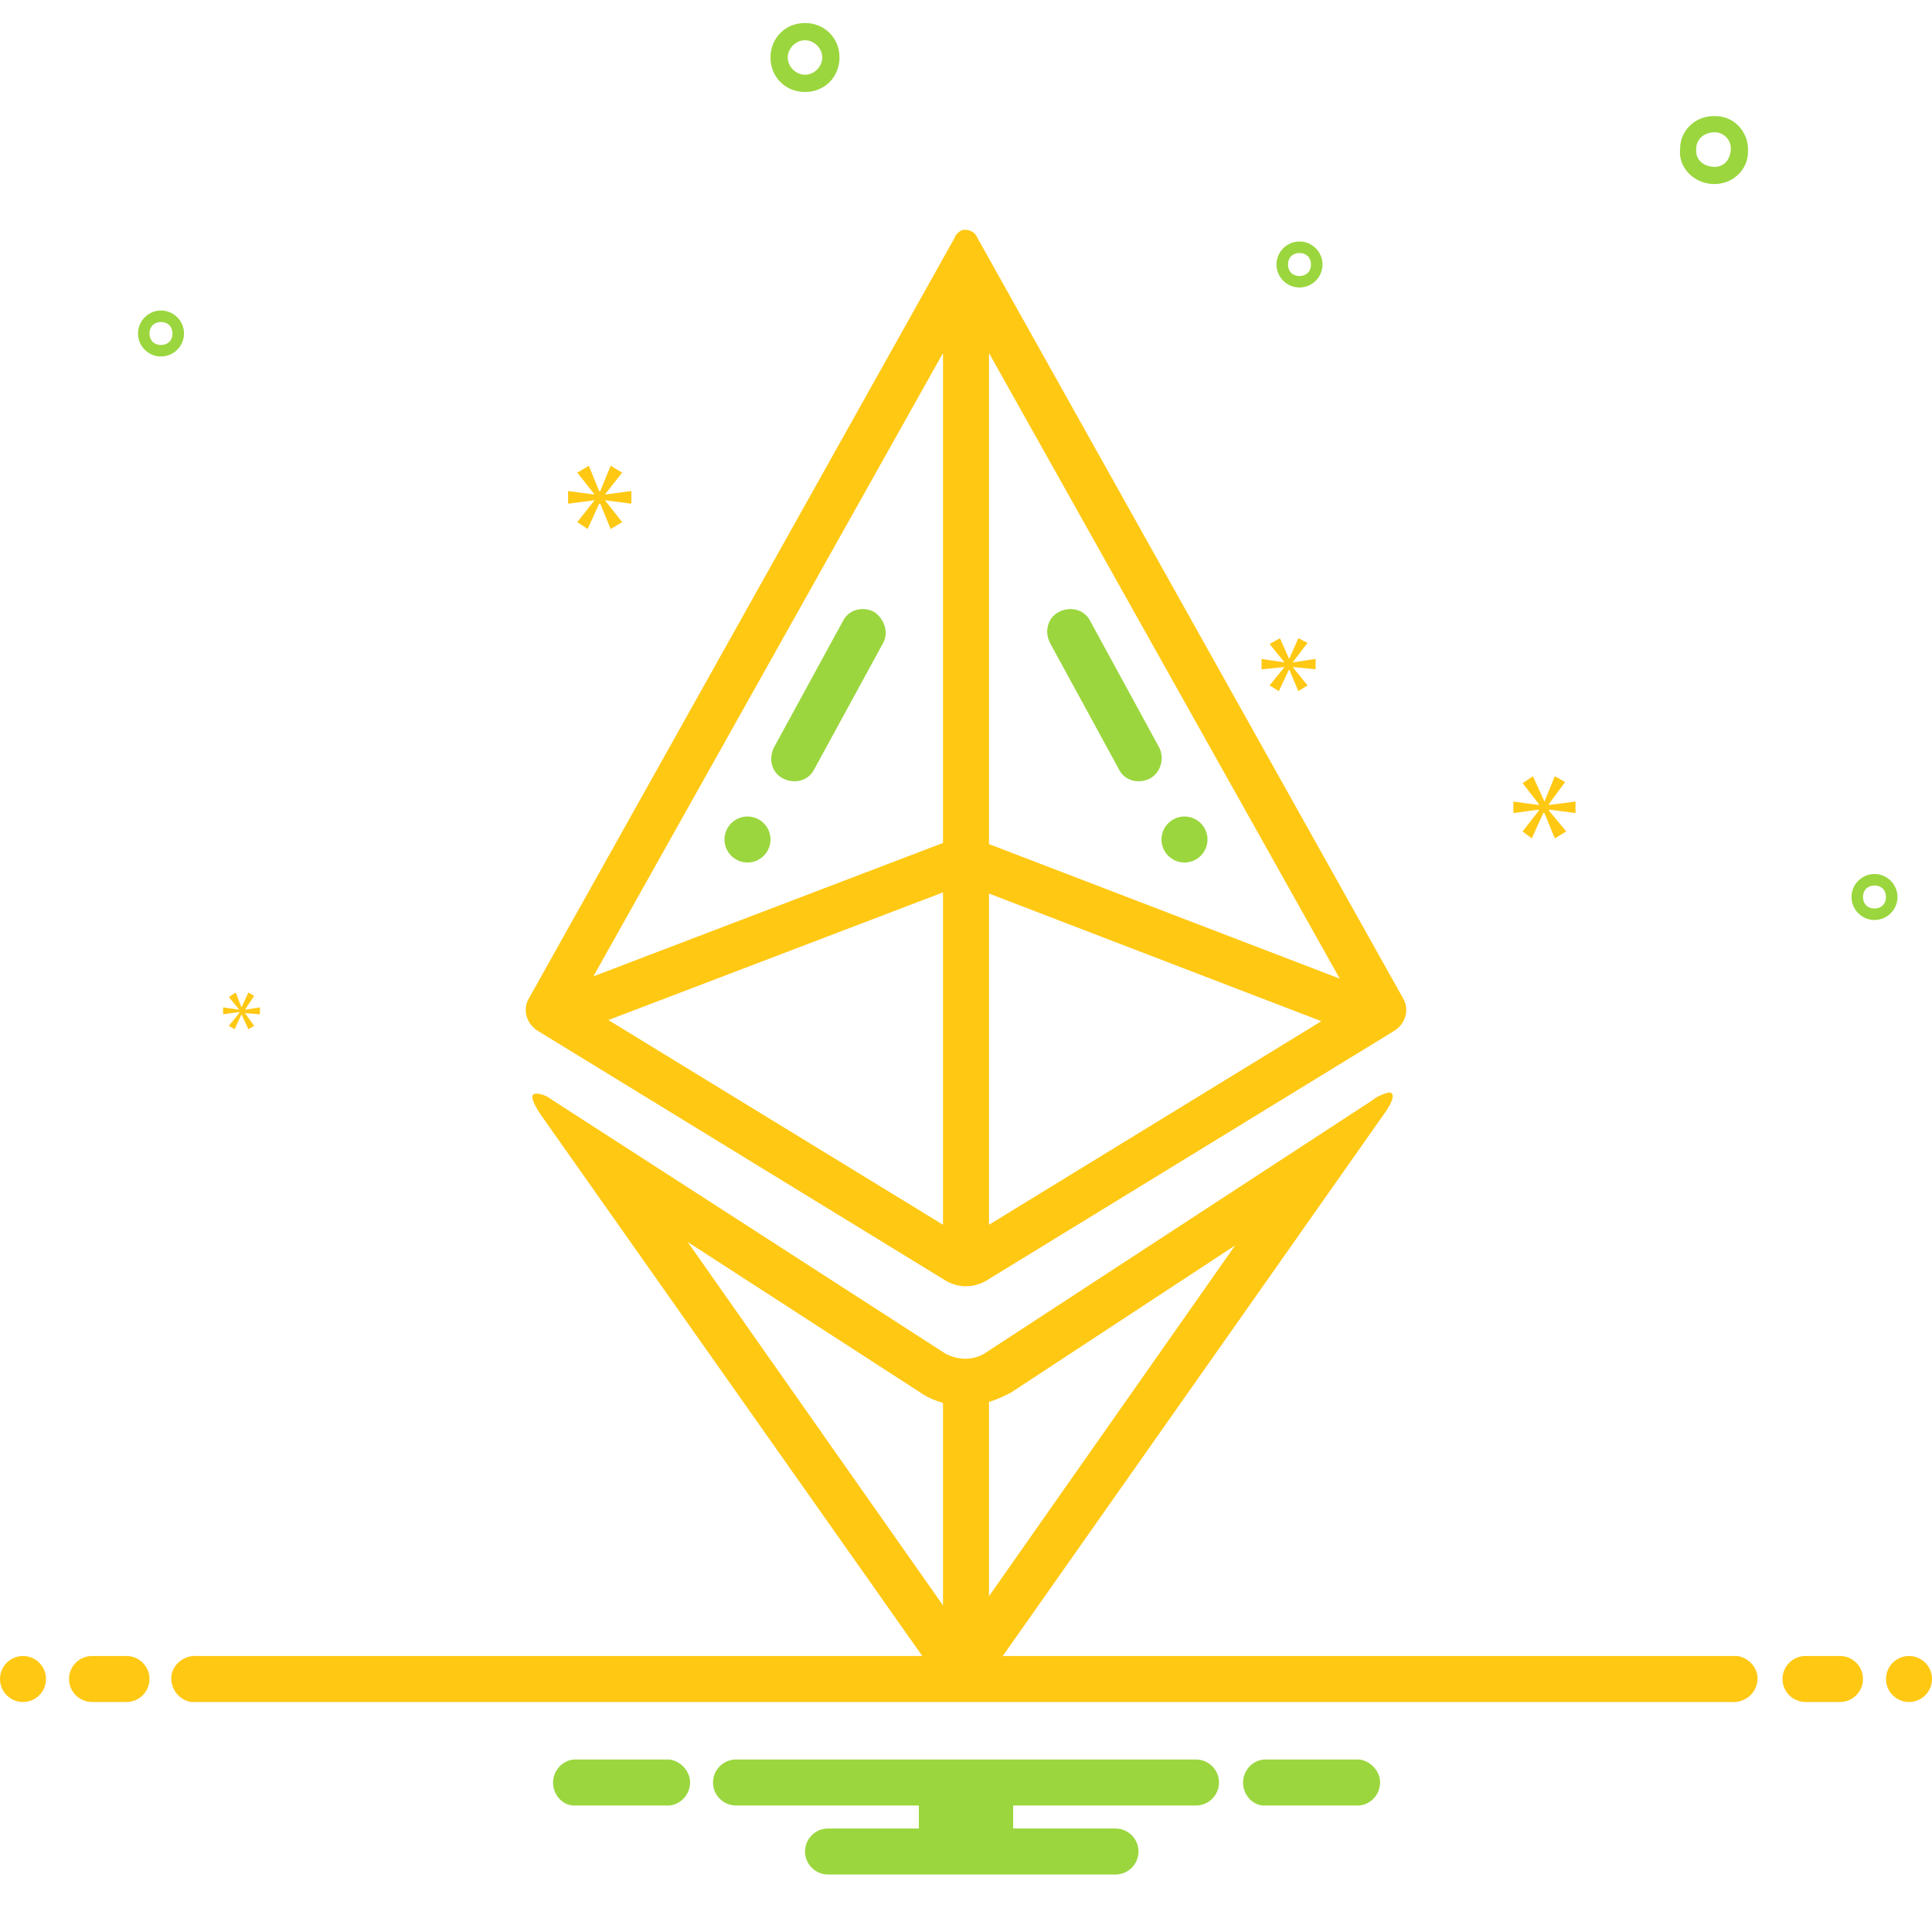 <?xml version="1.0" encoding="utf-8"?>
<!-- Generator: Adobe Illustrator 24.3.0, SVG Export Plug-In . SVG Version: 6.00 Build 0)  -->
<svg version="1.1" id="Слой_1" xmlns="http://www.w3.org/2000/svg" xmlns:xlink="http://www.w3.org/1999/xlink" x="0px" y="0px"
	 viewBox="0 0 168 168" style="enable-background:new 0 0 168 168;" xml:space="preserve">
<style type="text/css">
	.st0{fill:#FFC813;}
	.st1{fill:#9BD63E;}
</style>
<path class="st0" d="M46.7,89.6l35.6,21.8c1.1,0.6,2.3,0.6,3.4,0l35.6-21.8c0.9-0.6,1.3-1.8,0.7-2.8L85,20.7
	c-0.2-0.5-0.7-0.8-1.3-0.7c-0.3,0.1-0.6,0.4-0.7,0.7L46,86.8C45.4,87.8,45.8,89,46.7,89.6z M86,30.7l30.5,54.4L86,73.4V30.7z
	 M86,77.7l28.9,11.1L86,106.5V77.7z M82,106.5L52.9,88.7L82,77.6V106.5z M82,30.7v42.6L51.6,84.9L82,30.7z"/>
<path class="st1" d="M76,53.2c-1-0.5-2.2-0.2-2.7,0.8l-6,11c-0.5,1-0.2,2.2,0.8,2.7c1,0.5,2.2,0.2,2.7-0.8l6-11
	C77.3,55,76.9,53.8,76,53.2z M100.8,65l-6-11c-0.5-1-1.7-1.3-2.7-0.8c-1,0.5-1.3,1.7-0.8,2.7l6,11c0.5,1,1.7,1.3,2.7,0.8
	C100.9,67.2,101.3,66,100.8,65z M148.9,16c1.7,0.1,3.1-1.2,3.1-2.8c0.1-1.7-1.2-3.1-2.8-3.1c-1.7-0.1-3.1,1.2-3.1,2.8c0,0,0,0,0,0
	C145.9,14.5,147.2,15.9,148.9,16z M149.1,11.5c0.8,0,1.5,0.7,1.4,1.6s-0.7,1.5-1.6,1.4s-1.5-0.7-1.4-1.6c0,0,0,0,0,0
	C147.5,12.1,148.2,11.5,149.1,11.5z M70,8c1.7,0,3-1.3,3-3s-1.3-3-3-3s-3,1.3-3,3C67,6.7,68.3,8,70,8z M70,3.5
	c0.8,0,1.5,0.7,1.5,1.5S70.8,6.5,70,6.5S68.5,5.8,68.5,5C68.5,4.2,69.2,3.5,70,3.5z M165,78c0-1.1-0.9-2-2-2s-2,0.9-2,2s0.9,2,2,2
	C164.1,80,165,79.1,165,78z M163,79c-0.6,0-1-0.4-1-1s0.4-1,1-1s1,0.4,1,1C164,78.6,163.6,79,163,79z M113,25c1.1,0,2-0.9,2-2
	s-0.9-2-2-2s-2,0.9-2,2C111,24.1,111.9,25,113,25z M113,22c0.6,0,1,0.4,1,1s-0.4,1-1,1s-1-0.4-1-1C112,22.4,112.4,22,113,22z M16,29
	c0-1.1-0.9-2-2-2s-2,0.9-2,2s0.9,2,2,2C15.1,31,16,30.1,16,29z M14,30c-0.6,0-1-0.4-1-1s0.4-1,1-1s1,0.4,1,1C15,29.6,14.6,30,14,30z
	"/>
<circle class="st0" cx="2" cy="146" r="2"/>
<path class="st0" d="M11,144H8c-1.1,0-2,0.9-2,2s0.9,2,2,2h3c1.1,0,2-0.9,2-2S12.1,144,11,144z M160,144h-3c-1.1,0-2,0.9-2,2
	s0.9,2,2,2h3c1.1,0,2-0.9,2-2S161.1,144,160,144z"/>
<circle class="st0" cx="166" cy="146" r="2"/>
<path class="st0" d="M150.7,144H87.2l33.2-47.2c0.8-1.1,0.9-1.8,0.4-1.8c-0.5,0.1-1,0.3-1.5,0.7l-33.7,22c-1,0.6-2.3,0.6-3.4,0
	L48.1,95.7c-0.4-0.3-0.9-0.6-1.5-0.6c-0.5,0-0.4,0.6,0.4,1.8L80.2,144h-63c-1.1-0.1-2.1,0.6-2.3,1.7c-0.1,1.1,0.6,2.1,1.7,2.3
	c0.2,0,0.3,0,0.5,0h133.4c1.1,0.1,2.1-0.6,2.3-1.7s-0.6-2.1-1.7-2.3C151.1,144,150.9,144,150.7,144z M82,139.6l-22.2-31.6l20.4,13.2
	c0.6,0.4,1.2,0.6,1.8,0.8V139.6z M86,121.9c0.7-0.2,1.3-0.5,1.9-0.8l19.5-12.8L86,138.8V121.9z"/>
<circle class="st1" cx="65" cy="73" r="2"/>
<circle class="st1" cx="103" cy="73" r="2"/>
<polygon class="st0" points="51.7,43.5 50.2,45.4 51.1,46 52.1,43.8 52.2,43.8 53.1,46 54.1,45.4 52.6,43.5 52.6,43.5 54.9,43.8 
	54.9,42.7 52.6,43 52.6,43 54.1,41.1 53.1,40.5 52.2,42.7 52.1,42.7 51.2,40.5 50.2,41.1 51.7,43 51.7,43 49.4,42.7 49.4,43.8 
	51.7,43.5 "/>
<polygon class="st0" points="21.3,87.8 22.1,86.6 21.6,86.3 21,87.6 21,87.6 20.5,86.3 19.9,86.7 20.8,87.8 20.8,87.8 19.4,87.6 
	19.4,88.2 20.8,88 20.8,88.1 19.9,89.2 20.4,89.5 21,88.2 21,88.2 21.6,89.5 22.1,89.2 21.3,88.1 21.3,88.1 22.6,88.2 22.6,87.6 
	21.3,87.8 "/>
<polygon class="st0" points="137,70.7 137,69.7 134.7,70 134.7,69.9 136.1,68 135.2,67.5 134.3,69.7 134.3,69.7 133.3,67.5 
	132.4,68.1 133.8,69.9 133.8,70 131.6,69.7 131.6,70.7 133.8,70.4 133.8,70.5 132.4,72.3 133.2,72.9 134.2,70.7 134.3,70.7 
	135.2,72.9 136.2,72.3 134.7,70.5 134.7,70.4 "/>
<polygon class="st0" points="111.7,58 110.4,59.6 111.2,60.1 112.1,58.2 112.1,58.2 112.9,60.1 113.7,59.6 112.4,58 112.4,58 
	114.4,58.2 114.4,57.3 112.4,57.6 112.4,57.6 113.7,55.9 112.9,55.5 112.1,57.3 112.1,57.3 111.3,55.5 110.4,56 111.7,57.6 
	111.7,57.6 109.7,57.3 109.7,58.2 111.7,58 "/>
<path class="st1" d="M118.2,153h-8.3c-1.1,0.1-1.9,1.1-1.8,2.2c0.1,1,0.9,1.8,1.8,1.8h8.3c1.1-0.1,1.9-1.1,1.8-2.2
	C119.9,153.9,119.1,153.1,118.2,153z M58.2,153h-8.3c-1.1,0.1-1.9,1.1-1.8,2.2c0.1,1,0.9,1.8,1.8,1.8h8.3c1.1-0.1,1.9-1.1,1.8-2.2
	C59.9,153.9,59.1,153.1,58.2,153z M104,153H64c-1.1,0-2,0.9-2,2s0.9,2,2,2h15.9v2H72c-1.1,0-2,0.9-2,2s0.9,2,2,2h25c1.1,0,2-0.9,2-2
	s-0.9-2-2-2h-8.9v-2H104c1.1,0,2-0.9,2-2S105.1,153,104,153z"/>
</svg>
